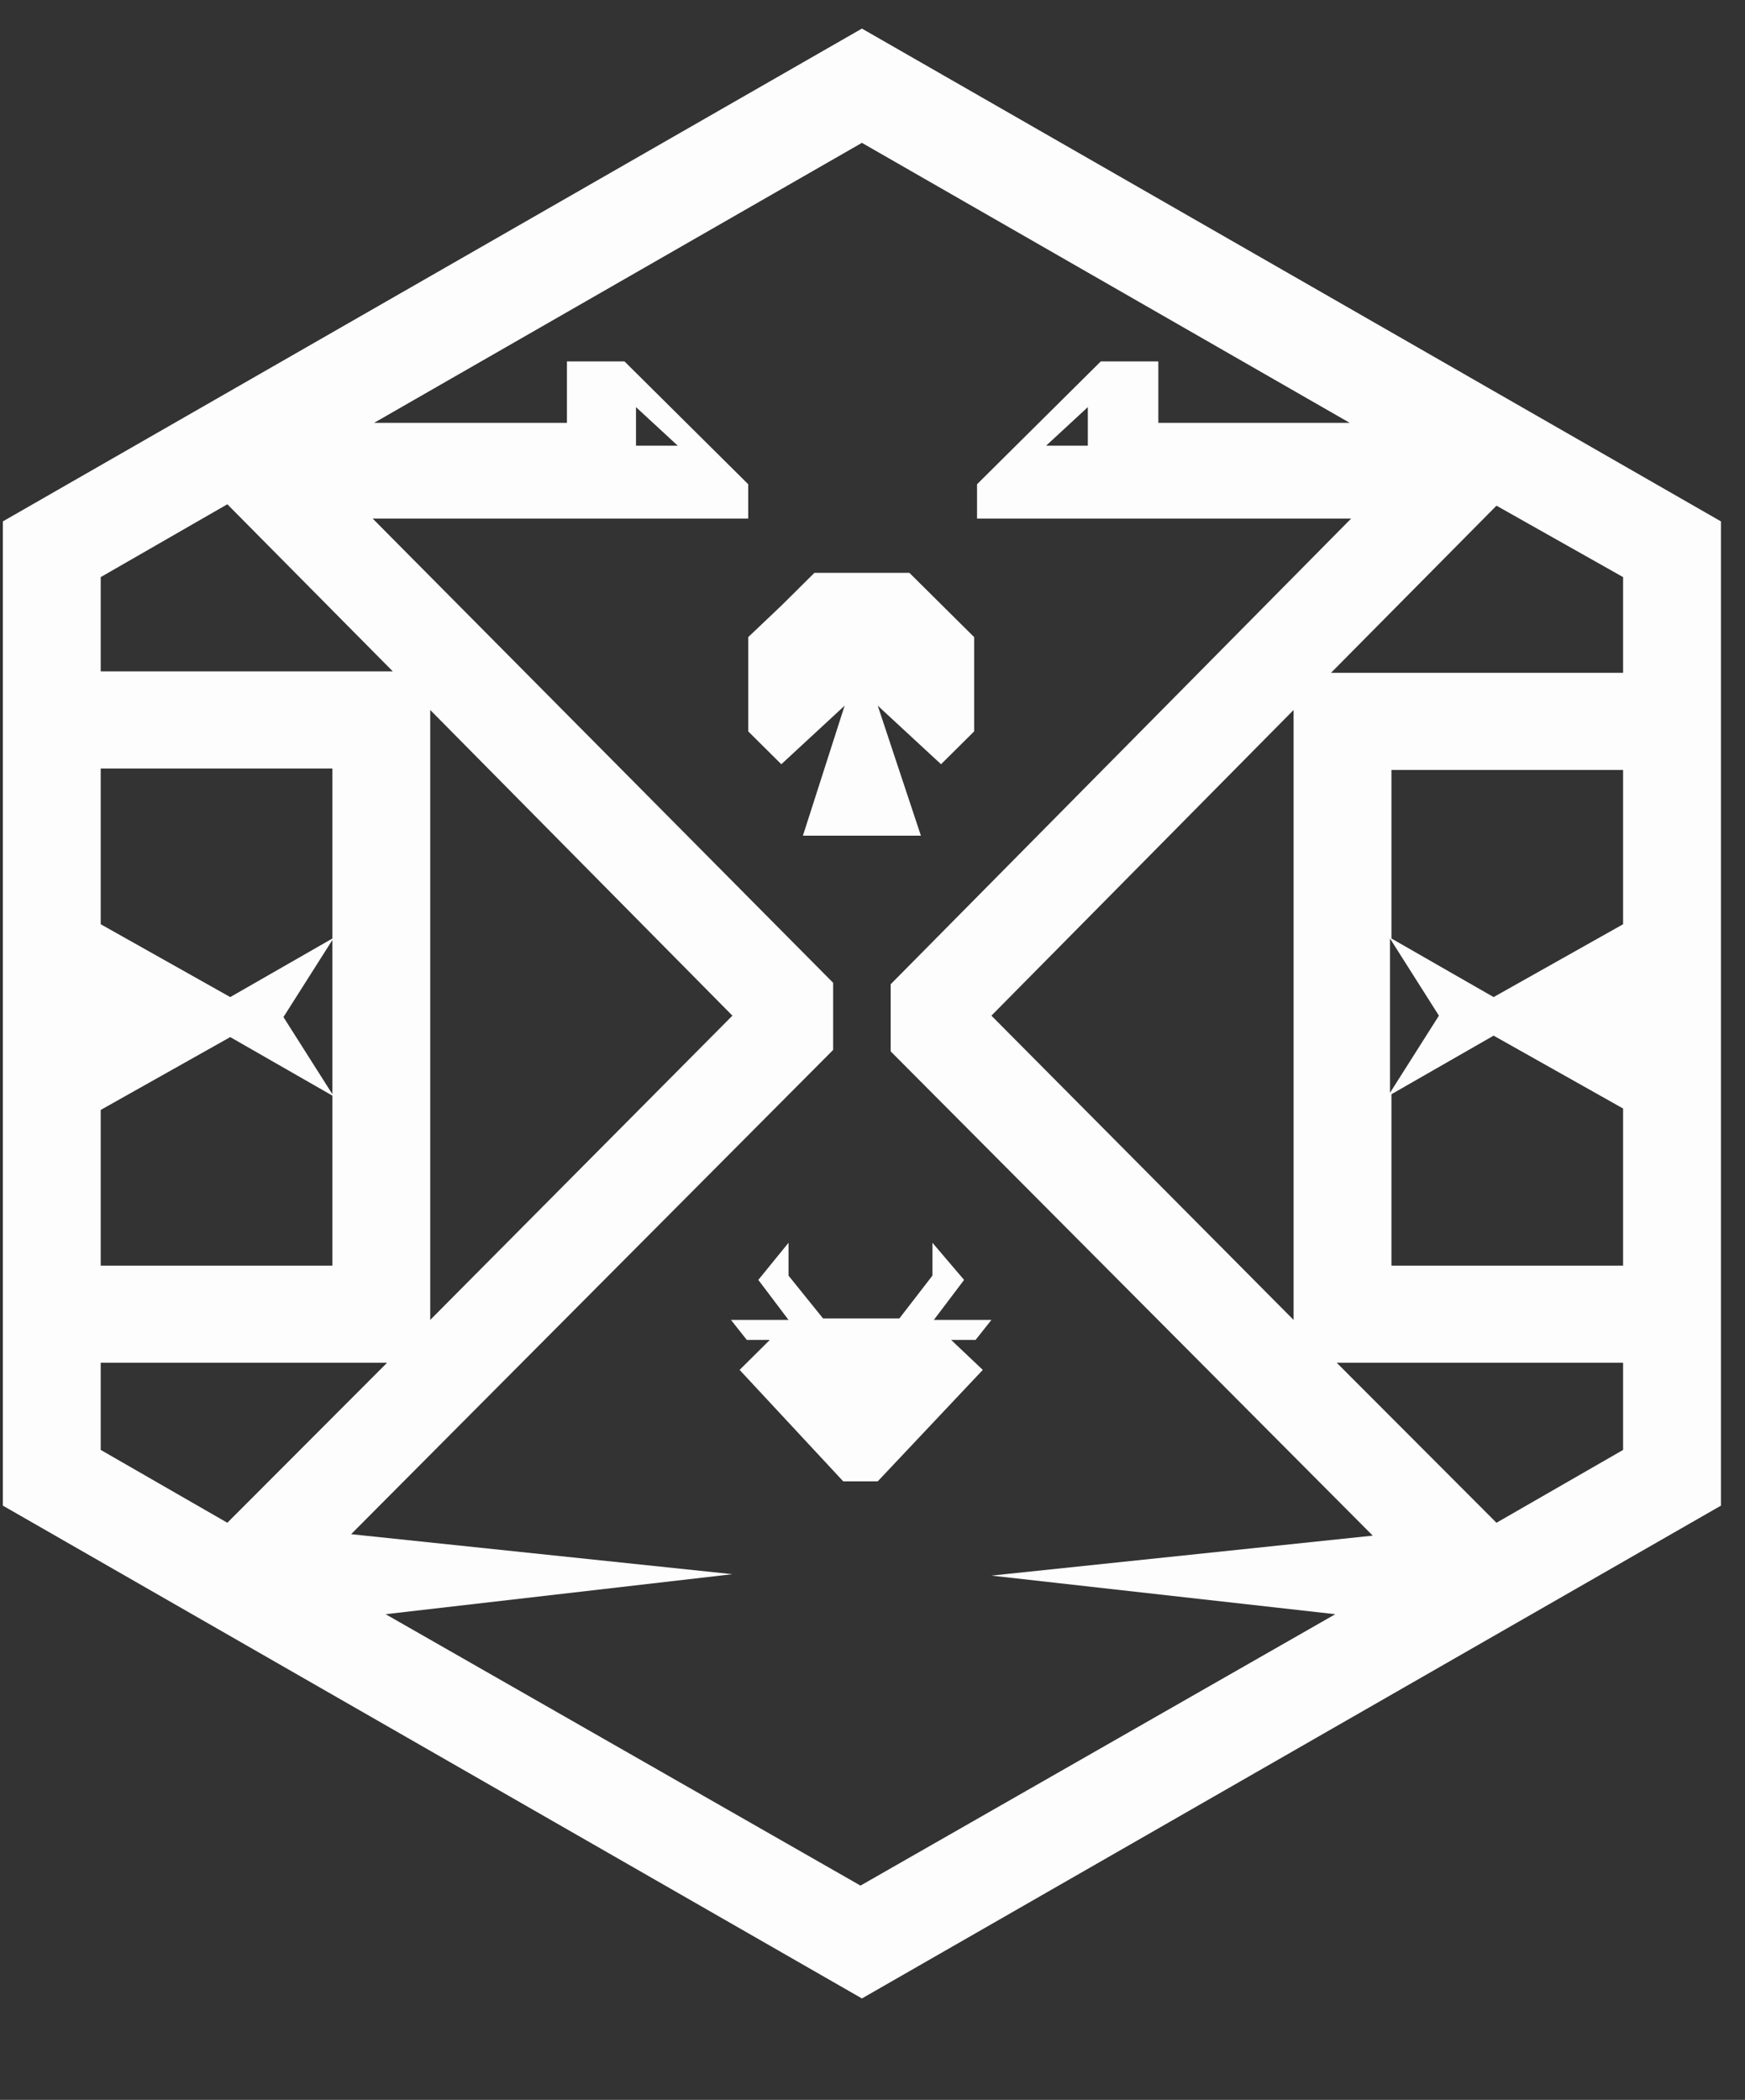 <svg width="64" height="77" viewBox="0 0 64 77" fill="none" xmlns="http://www.w3.org/2000/svg">
<rect x="0" y="0" width="64" height="77" fill="#333333" stroke="none"/>
<g clip-path="url(#clip0_3288_161138)">
<path d="M31.612 1.048L0.105 19.119V55.21L31.612 73.281L63.118 55.21V19.119L31.612 1.048ZM59.529 21.162V24.672H48.816L54.885 18.543L59.529 21.162ZM52.774 37.243L50.98 40.072V34.414L52.774 37.243ZM51.033 34.414V28.234H59.529V33.891L54.78 36.562L51.033 34.414ZM3.694 21.162L8.338 18.491L14.407 24.619H3.694V21.162ZM3.694 28.181H12.191V34.414L8.444 36.562L3.694 33.891V28.181ZM3.694 40.7L8.444 38.029L12.191 40.176V46.41H3.694V40.7ZM10.396 37.295L12.191 34.467V40.124L10.396 37.295ZM3.694 53.167V49.972H14.196L8.338 55.838L3.694 53.167ZM48.974 59.191L31.559 69.143L14.143 59.191L26.862 57.724L12.877 56.257L30.556 38.5V36.038L13.668 19.015H20.687H27.442V17.757L22.904 13.253H20.793V15.505H13.721L31.612 5.238L49.502 15.505H42.483V13.253H40.372L35.834 17.757V19.015H42.536H49.555L32.667 36.091V38.553L50.347 56.31L36.361 57.776L48.974 59.191ZM15.779 48.4V26.034L26.862 37.243L15.779 48.4ZM23.326 16.343V14.929L24.857 16.343H23.326ZM39.897 14.929V16.343H38.367L39.897 14.929ZM47.444 26.034V48.4L36.361 37.243L47.444 26.034ZM59.529 53.167L54.885 55.838L49.027 49.972H59.529V53.167ZM59.529 46.41H51.033V40.124L54.78 37.976L59.529 40.648V46.41Z" fill="#FDFDFD"/>
<path d="M36.361 48.4H34.25L35.359 46.933L34.198 45.571V46.776L32.984 48.347H31.612H31.559H30.187L28.92 46.776V45.571L27.812 46.933L28.92 48.4H26.809L27.39 49.133H28.234L27.126 50.233L30.926 54.319H31.559H31.612H32.192L36.045 50.233L34.884 49.133H35.781L36.361 48.4Z" fill="#FDFDFD"/>
<path d="M31.612 30.643H31.717H33.775L32.192 25.876L34.514 28.024L35.728 26.819V25.091V23.362L34.567 22.21L33.353 21.005H31.612H29.87L28.656 22.21L27.442 23.362V25.091V26.819L28.656 28.024L30.978 25.876L29.448 30.643H31.401H31.612Z" fill="#FDFDFD"/>
</g>
<defs>
<clipPath id="clip0_3288_161138">
<rect width="64" height="77" fill="white"/>
</clipPath>
</defs>
</svg>
